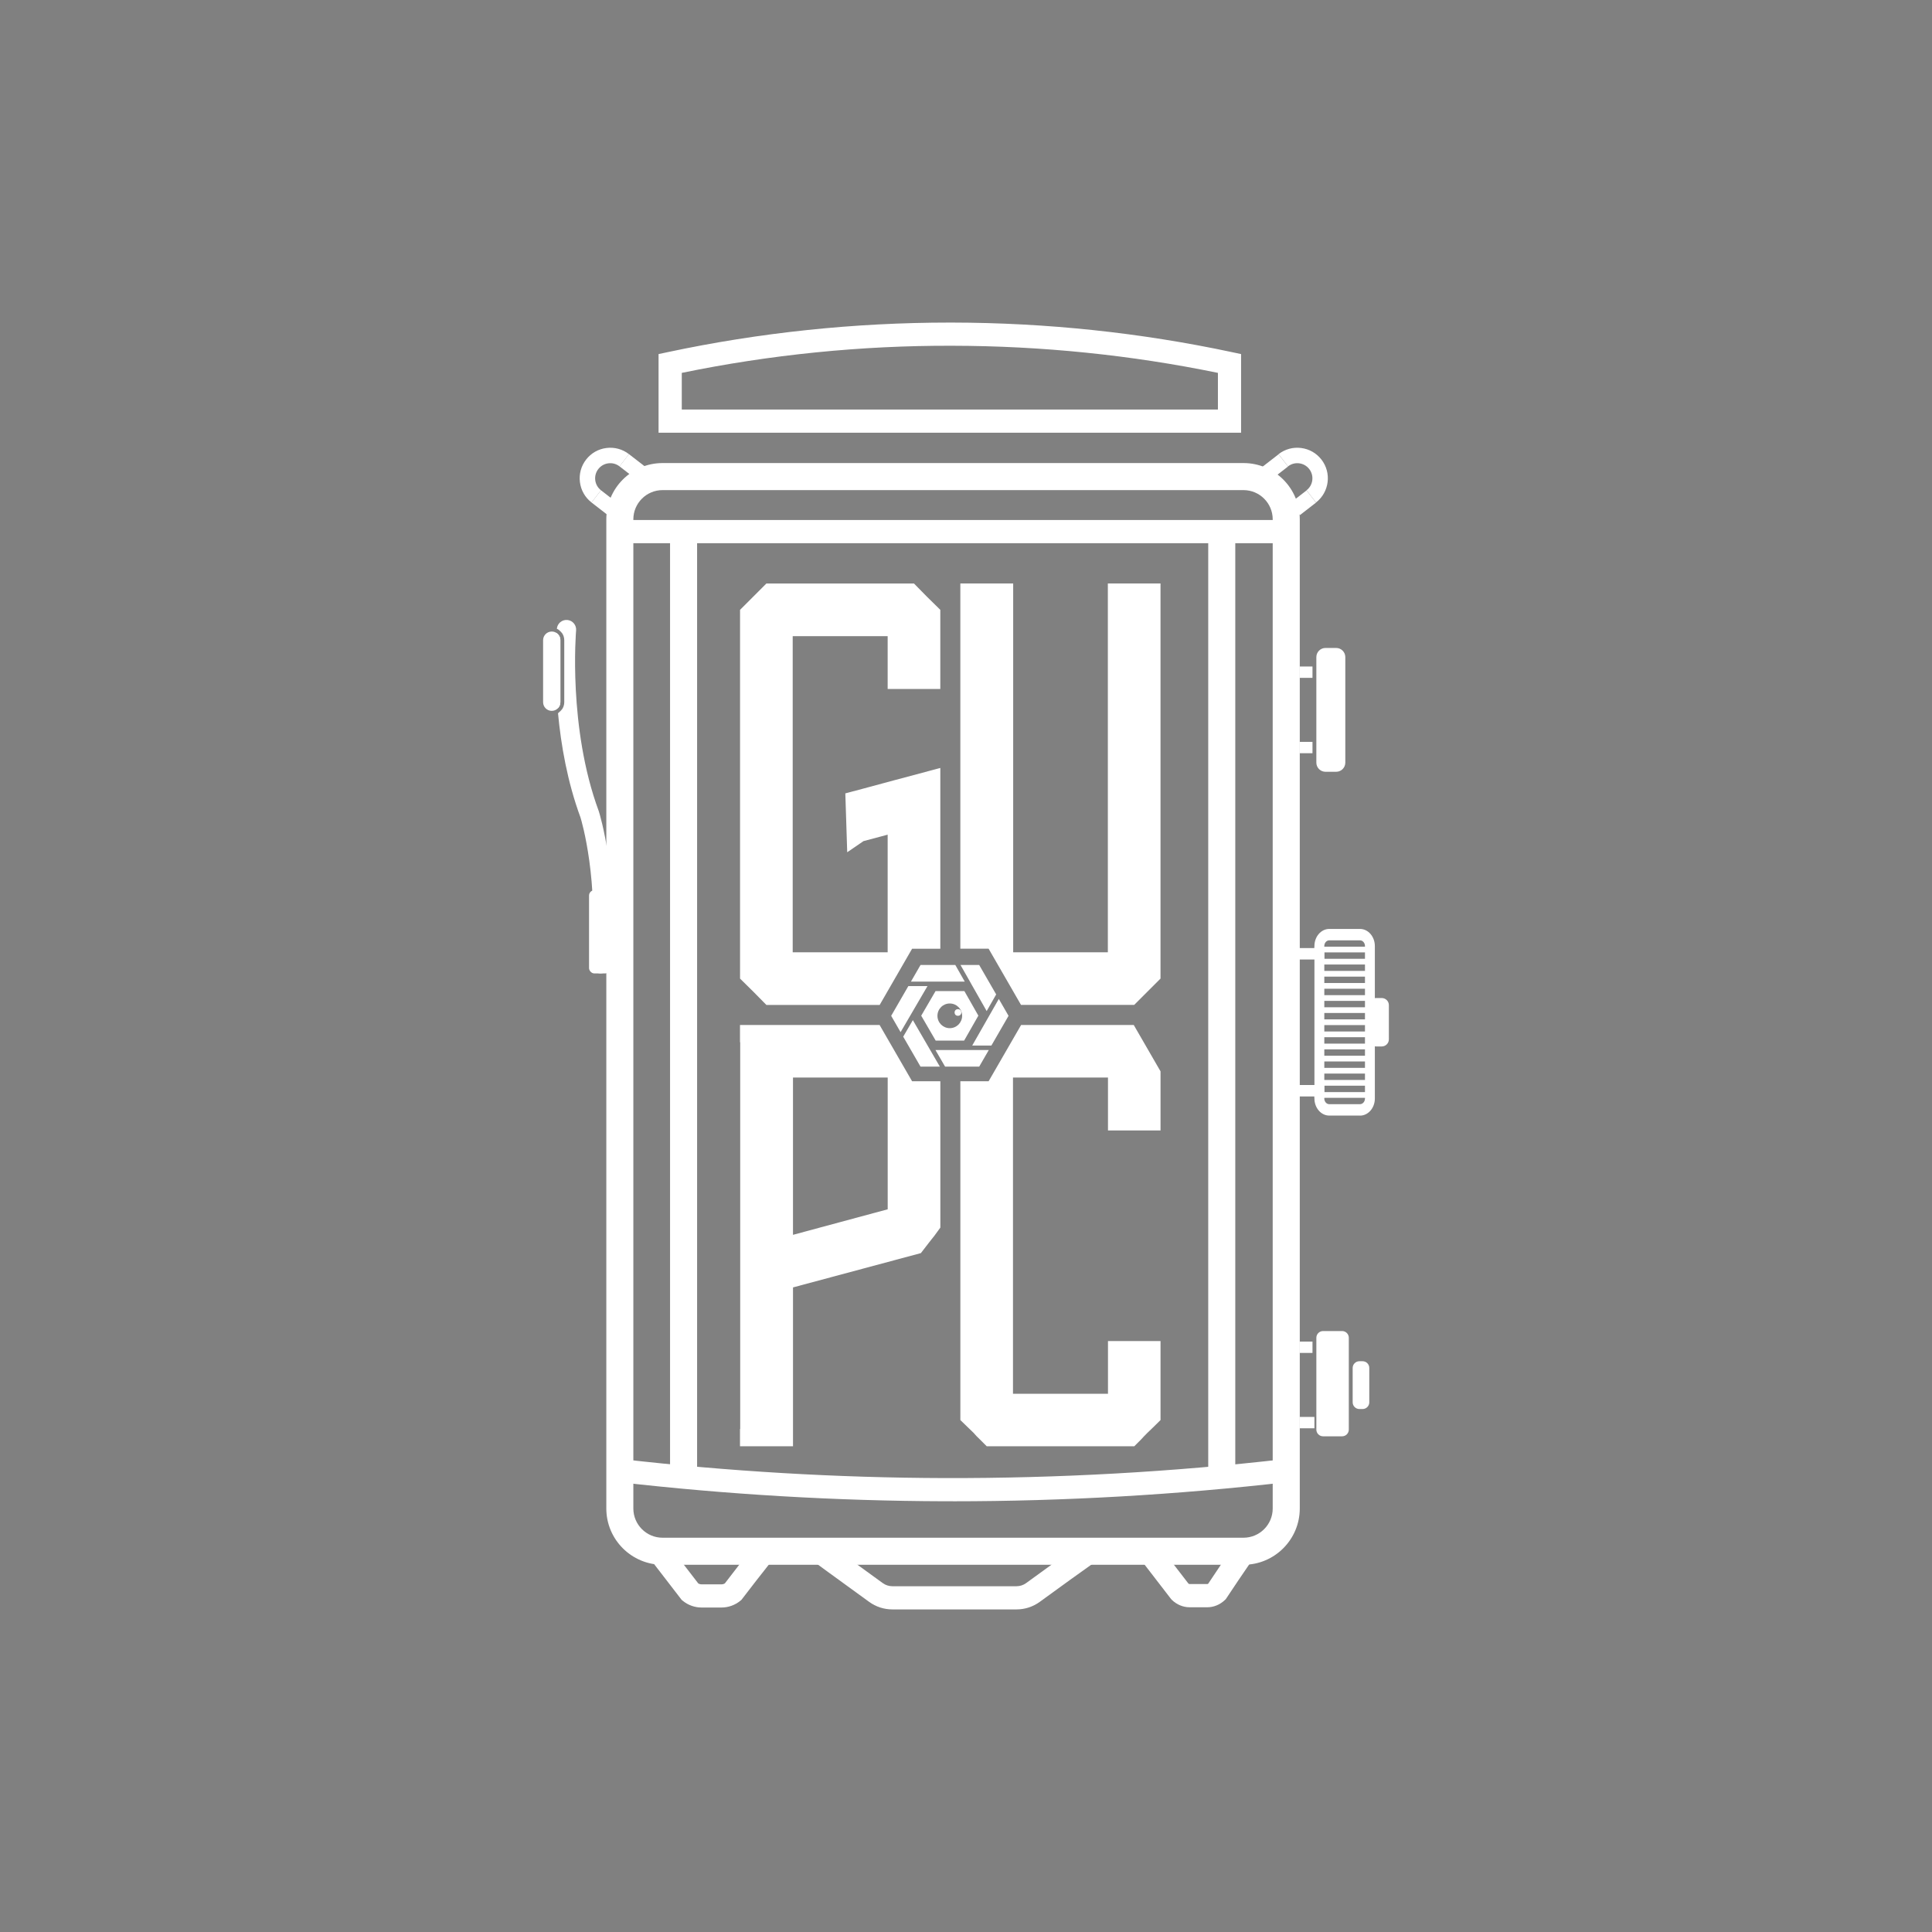 <?xml version="1.0" encoding="UTF-8"?>
<svg id="Layer_2" xmlns="http://www.w3.org/2000/svg" version="1.1" viewBox="0 0 1000 1000">
  <rect x="0" y="0" width="1000" height="1000" fill="#808080" stroke="none"/>
  <!-- Generator: Adobe Illustrator 29.1.0, SVG Export Plug-In . SVG Version: 2.1.0 Build 142)  -->
  <defs>
    <style>
      .st0 {
        fill: #fff;
      }

      .st1 {
        fill: #231f20;
      }
    </style>
  </defs>
  <path class="st0" d="M642.38,223.98h-301.51v-40.71l4.75-1.01c47.6-10.15,96.72-15.3,146.01-15.3.36,0,.71,0,1.07,0,48.92.07,97.68,5.22,144.93,15.3l4.75,1.01v40.71ZM352.88,211.98h277.51v-18.98c-44.95-9.25-91.24-13.97-137.69-14.04-47.14-.14-94.18,4.65-139.81,14.04v18.98Z"/>
  <rect class="st0" x="346.82" y="275.16" width="14" height="492.94"/>
  <rect class="st0" x="625.38" y="275.16" width="14" height="492.94"/>
  <path class="st0" d="M643.64,809.92h-300.69c-16.06,0-29.12-13.06-29.12-29.12V268.8c0-16.06,13.06-29.12,29.12-29.12h300.69c16.06,0,29.12,13.06,29.12,29.12v512c0,16.05-13.06,29.12-29.12,29.12ZM342.94,253.68c-8.34,0-15.12,6.78-15.12,15.12v512c0,8.34,6.78,15.12,15.12,15.12h300.69c8.34,0,15.12-6.78,15.12-15.12V268.8c0-8.34-6.78-15.12-15.12-15.12h-300.69Z"/>
  <rect class="st0" x="320.83" y="269.16" width="344.93" height="12"/>
  <g>
    <path class="st0" d="M306.17,260.08c-3.34-2.59-5.47-6.32-6-10.52s.6-8.34,3.19-11.68c2.59-3.34,6.32-5.47,10.52-6,4.19-.53,8.34.6,11.68,3.19l-4.9,6.32c-1.65-1.28-3.7-1.85-5.78-1.58-2.07.26-3.92,1.32-5.2,2.97-1.28,1.65-1.84,3.7-1.58,5.78.26,2.07,1.32,3.92,2.97,5.2l-4.9,6.32Z"/>
    <rect class="st0" x="308.8" y="254.87" width="8" height="10.59" transform="translate(-84.46 348.01) rotate(-52.22)"/>
    <rect class="st0" x="323.29" y="236.18" width="8" height="10.59" transform="translate(-64.06 352.27) rotate(-52.23)"/>
  </g>
  <g>
    <path class="st0" d="M681.17,260.08l-4.9-6.32c1.65-1.28,2.71-3.13,2.97-5.2.26-2.07-.3-4.12-1.58-5.78-1.28-1.65-3.13-2.71-5.2-2.97-2.07-.27-4.12.3-5.78,1.58l-4.9-6.32c3.34-2.59,7.49-3.73,11.68-3.19,4.19.53,7.93,2.66,10.52,6,5.35,6.9,4.08,16.86-2.81,22.2Z"/>
    <rect class="st0" x="669.24" y="256.16" width="10.59" height="8" transform="translate(-18 467.72) rotate(-37.77)"/>
    <rect class="st0" x="654.75" y="237.47" width="10.59" height="8" transform="translate(-9.59 454.93) rotate(-37.77)"/>
  </g>
  <path class="st0" d="M718.88,520.27v17.68c0,2.04-1.65,3.69-3.69,3.69h-3c-2.04,0-3.69-1.65-3.69-3.69v-17.68c0-2.03,1.65-3.69,3.69-3.69h3c2.04,0,3.69,1.66,3.69,3.69Z"/>
  <path class="st0" d="M703.95,577.42h-15.94c-4.23,0-7.67-3.98-7.67-8.87v-1.04h-9.7v-5.91h14.81v6.96c0,1.63,1.15,2.96,2.56,2.96h15.94c1.41,0,2.56-1.33,2.56-2.96v-78.88c0-1.63-1.15-2.96-2.56-2.96h-15.94c-1.41,0-2.56,1.33-2.56,2.96v6.96h-14.81v-5.91h9.7v-1.04c0-4.89,3.44-8.87,7.67-8.87h15.94c4.23,0,7.67,3.98,7.67,8.87v78.88c0,4.89-3.44,8.87-7.67,8.87Z"/>
  <rect class="st0" x="680.35" y="490" width="5.11" height="78.23"/>
  <rect class="st0" x="682.9" y="490" width="26.16" height="2.96"/>
  <rect class="st0" x="682.9" y="496.27" width="26.16" height="2.96"/>
  <rect class="st0" x="682.9" y="502.54" width="26.16" height="2.96"/>
  <rect class="st0" x="682.9" y="508.81" width="26.16" height="2.96"/>
  <rect class="st0" x="682.9" y="515.09" width="26.16" height="2.96"/>
  <rect class="st0" x="682.9" y="521.36" width="26.16" height="2.96"/>
  <rect class="st0" x="682.9" y="527.63" width="26.16" height="2.96"/>
  <rect class="st0" x="682.9" y="533.9" width="26.16" height="2.96"/>
  <rect class="st0" x="682.9" y="540.18" width="26.16" height="2.96"/>
  <rect class="st0" x="682.9" y="546.45" width="26.16" height="2.96"/>
  <rect class="st0" x="682.9" y="552.72" width="26.16" height="2.96"/>
  <rect class="st0" x="682.9" y="558.99" width="26.16" height="2.96"/>
  <rect class="st0" x="682.9" y="565.27" width="26.16" height="2.96"/>
  <g>
    <path class="st0" d="M486.7,356.61v-40.96c-4.65-4.47-9.16-9.01-13.63-13.63h-76.39l-13.63,13.63v190.87c4.62,4.47,9.16,9.05,13.63,13.63h58.64l16.78-29.09h14.61v-93.57l-23.19,6.19-16.82,4.54-9.16,2.43.98,30.48,8.42-5.77,9.12-2.43,3.39-.91v60.89h-49.15v-163.64h49.15v27.35h27.27Z"/>
    <path class="st0" d="M573.42,302.01v190.89h-49v-190.89h-27.35v189.04h14.63l16.78,29.09h58.57l13.63-13.63v-204.5h-27.27Z"/>
    <path class="st0" d="M472.09,559.65l-16.82-29.13h-72.25v8.9l.11.09v200.09l-.11.09v8.9h27.44v-82.23l66.19-17.76,3.86-5.01,1.48-1.89,1.58-1.98c1.22-1.74,2.28-3.17,3.15-4.32v-75.74h-14.63ZM459.47,625.93l-49.02,13.22v-81.43h49.02v68.21Z"/>
    <path class="st0" d="M600.69,585.12v-30.59l-13.87-24.01h-58.29l-16.82,29.13h-14.63v175.37c2.15,2.08,4.43,4.32,6.93,6.71l1.41,1.58,1.74,1.71c1.32,1.32,2.5,2.54,3.56,3.56h76.39l3.56-3.56,1.58-1.71,1.56-1.58c2.5-2.39,4.8-4.62,6.88-6.71v-40.88h-27.2v27.27h-49.17v-163.69h49.17v27.4h27.2Z"/>
    <g>
      <polygon class="st0" points="515.62 514.71 510.7 523.33 503.36 510.41 502.04 508.07 497.16 499.48 506.83 499.48 515.62 514.71"/>
      <polygon class="st0" points="481.48 543.5 486.47 552.09 476.46 552.09 467.5 536.58 472.49 528.02 480.13 541.17 481.48 543.5"/>
      <polygon class="st0" points="480.06 510.41 466.14 534.24 461.27 525.79 470.15 510.41 480.06 510.41"/>
      <polygon class="st0" points="499.35 508.07 471.51 508.07 476.46 499.48 494.47 499.48 499.35 508.07"/>
      <polygon class="st0" points="511.79 543.5 506.83 552.09 489.18 552.09 484.19 543.5 511.79 543.5"/>
      <polygon class="st0" points="522.02 525.79 513.14 541.17 503.22 541.17 516.98 517.05 522.02 525.79"/>
      <path class="st0" d="M499.16,512.98h-14.92l-7.42,12.74,7.48,12.88h14.74l7.36-12.9-7.24-12.72ZM491.6,532.18c-3.52,0-6.38-2.86-6.38-6.4s2.86-6.38,6.38-6.38,6.4,2.86,6.4,6.38-2.86,6.4-6.4,6.4Z"/>
    </g>
    <circle class="st0" cx="495.83" cy="524.06" r="1.73"/>
  </g>
  <path class="st0" d="M493.23,777.05c-1.47,0-2.93,0-4.4,0-56.16-.17-112.91-3.51-168.69-9.93l1.37-11.92c55.33,6.37,111.64,9.69,167.35,9.85,58.63.15,117.93-3.14,176.21-9.85l1.37,11.92c-57.28,6.6-115.54,9.94-173.21,9.94Z"/>
  <path class="st0" d="M398.81,808.75l-11.86-4.46-11.77,15.27c-.52.32-1.12.49-1.74.49h-10.29c-.61,0-1.22-.17-1.74-.49l-11.77-15.27-.22.17-11.49,4.29,2.21,2.87h0s12.68,16.46,12.68,16.46l.51.42c2.75,2.29,6.24,3.55,9.82,3.55h10.29c3.58,0,7.07-1.26,9.82-3.55l.51-.42,7.49-9.72,7.55-9.61Z"/>
  <path class="st0" d="M565.45,809.45l-12.28-6.04-22.05,16c-1.46,1.06-3.19,1.62-4.99,1.62h-64.23c-1.8,0-3.53-.56-4.99-1.62l-22.48-16.32-12.51,5.71,5.47,3.99h-.01s22.48,16.33,22.48,16.33c3.52,2.56,7.69,3.91,12.04,3.91h64.23c4.35,0,8.52-1.35,12.04-3.91l15.73-11.41h0l11.55-8.26Z"/>
  <path class="st0" d="M649.22,805.87l-14.11-.73-9.76,14.6c-.15.09-.33.16-.52.16h-9.06c-.24,0-.46-.11-.63-.23l-11.85-15.37-12.89,2.93,3.39,4.4h0l12.21,15.84.59.66c2.53,2.44,5.8,3.79,9.19,3.79h9.06c3.4,0,6.66-1.35,9.19-3.79l.46-.45,6.39-9.57h0l8.34-12.23Z"/>
  <rect class="st0" x="672.75" y="694.4" width="6.59" height="5.87"/>
  <rect class="st0" x="672.75" y="733.4" width="7.59" height="5.88"/>
  <path class="st0" d="M698.14,692.43v47.52c0,1.92-1.55,3.48-3.47,3.48h-9.86c-1.91,0-3.47-1.56-3.47-3.48v-47.52c0-1.92,1.56-3.48,3.47-3.48h9.86c1.92,0,3.47,1.56,3.47,3.48Z"/>
  <path class="st0" d="M708.74,708.04v17.8c0,1.91-1.55,3.47-3.47,3.47h-1.65c-1.92,0-3.48-1.56-3.48-3.47v-17.8c0-1.91,1.56-3.47,3.48-3.47h1.65c1.92,0,3.47,1.56,3.47,3.47Z"/>
  <g>
    <g>
      <rect class="st0" x="672.75" y="344.98" width="6.59" height="5.88"/>
      <rect class="st0" x="672.75" y="383.99" width="6.59" height="5.87"/>
    </g>
    <path class="st0" d="M696.33,394.74c0,2.61-2.12,4.73-4.72,4.73h-5.54c-2.61,0-4.73-2.12-4.73-4.73v-54.63c0-2.61,2.12-4.73,4.73-4.73h5.54c2.6,0,4.72,2.12,4.72,4.73v54.63Z"/>
  </g>
  <g>
    <path class="st0" d="M290.05,363.47c0,1.3-.56,2.47-1.45,3.29-1.6-18.79-.91-33.68-.55-39.14,1.21.81,2,2.18,2,3.73v32.12Z"/>
    <path class="st0" d="M315.83,499.33c-.26,2.57-2.43,4.49-4.97,4.49-.17,0-.34-.01-.51-.02-2.75-.28-4.75-2.74-4.47-5.48,4.32-42.47-4.82-73.27-5.41-75.18-6.79-18.4-10.12-37.6-11.65-54.07-.01-.06-.02-.12-.02-.17.17-.03.34-.08.5-.14.62-.42,1.15-.96,1.57-1.57.75-1.05,1.19-2.34,1.19-3.72v-32.12c0-1.38-.44-2.67-1.19-3.72-.42-.61-.95-1.15-1.57-1.57-.33-.24-.69-.44-1.07-.61v-.02c.25-2.75,2.67-4.78,5.43-4.53,2.75.25,4.78,2.68,4.53,5.43-.04.5-4.27,50.27,11.71,93.46.03.07.05.15.07.22.43,1.35,10.5,33.63,5.86,79.32Z"/>
  </g>
  <g>
    <path class="st0" d="M290.87,367.19c-.28.72-.85,1.29-1.57,1.57.62-.42,1.15-.96,1.57-1.57Z"/>
    <path class="st0" d="M289.29,326.06c.72.28,1.29.85,1.57,1.57-.42-.61-.95-1.15-1.57-1.57Z"/>
    <path class="st0" d="M290.05,363.47c0,1.3-.56,2.47-1.45,3.29-.79.73-1.85,1.18-3.02,1.18-2.46,0-4.47-2.01-4.47-4.47v-32.12c0-2.46,2.01-4.47,4.47-4.47.92,0,1.76.27,2.47.74,1.21.81,2,2.18,2,3.73v32.12Z"/>
    <path class="st1" d="M288.79,368.9s.01.11.02.17c.17-.1.33-.2.48-.31-.16.06-.33.11-.5.14Z"/>
  </g>
  <rect class="st0" x="304.89" y="460.79" width="10.94" height="43.06" rx="2.74" ry="2.74"/>
</svg>